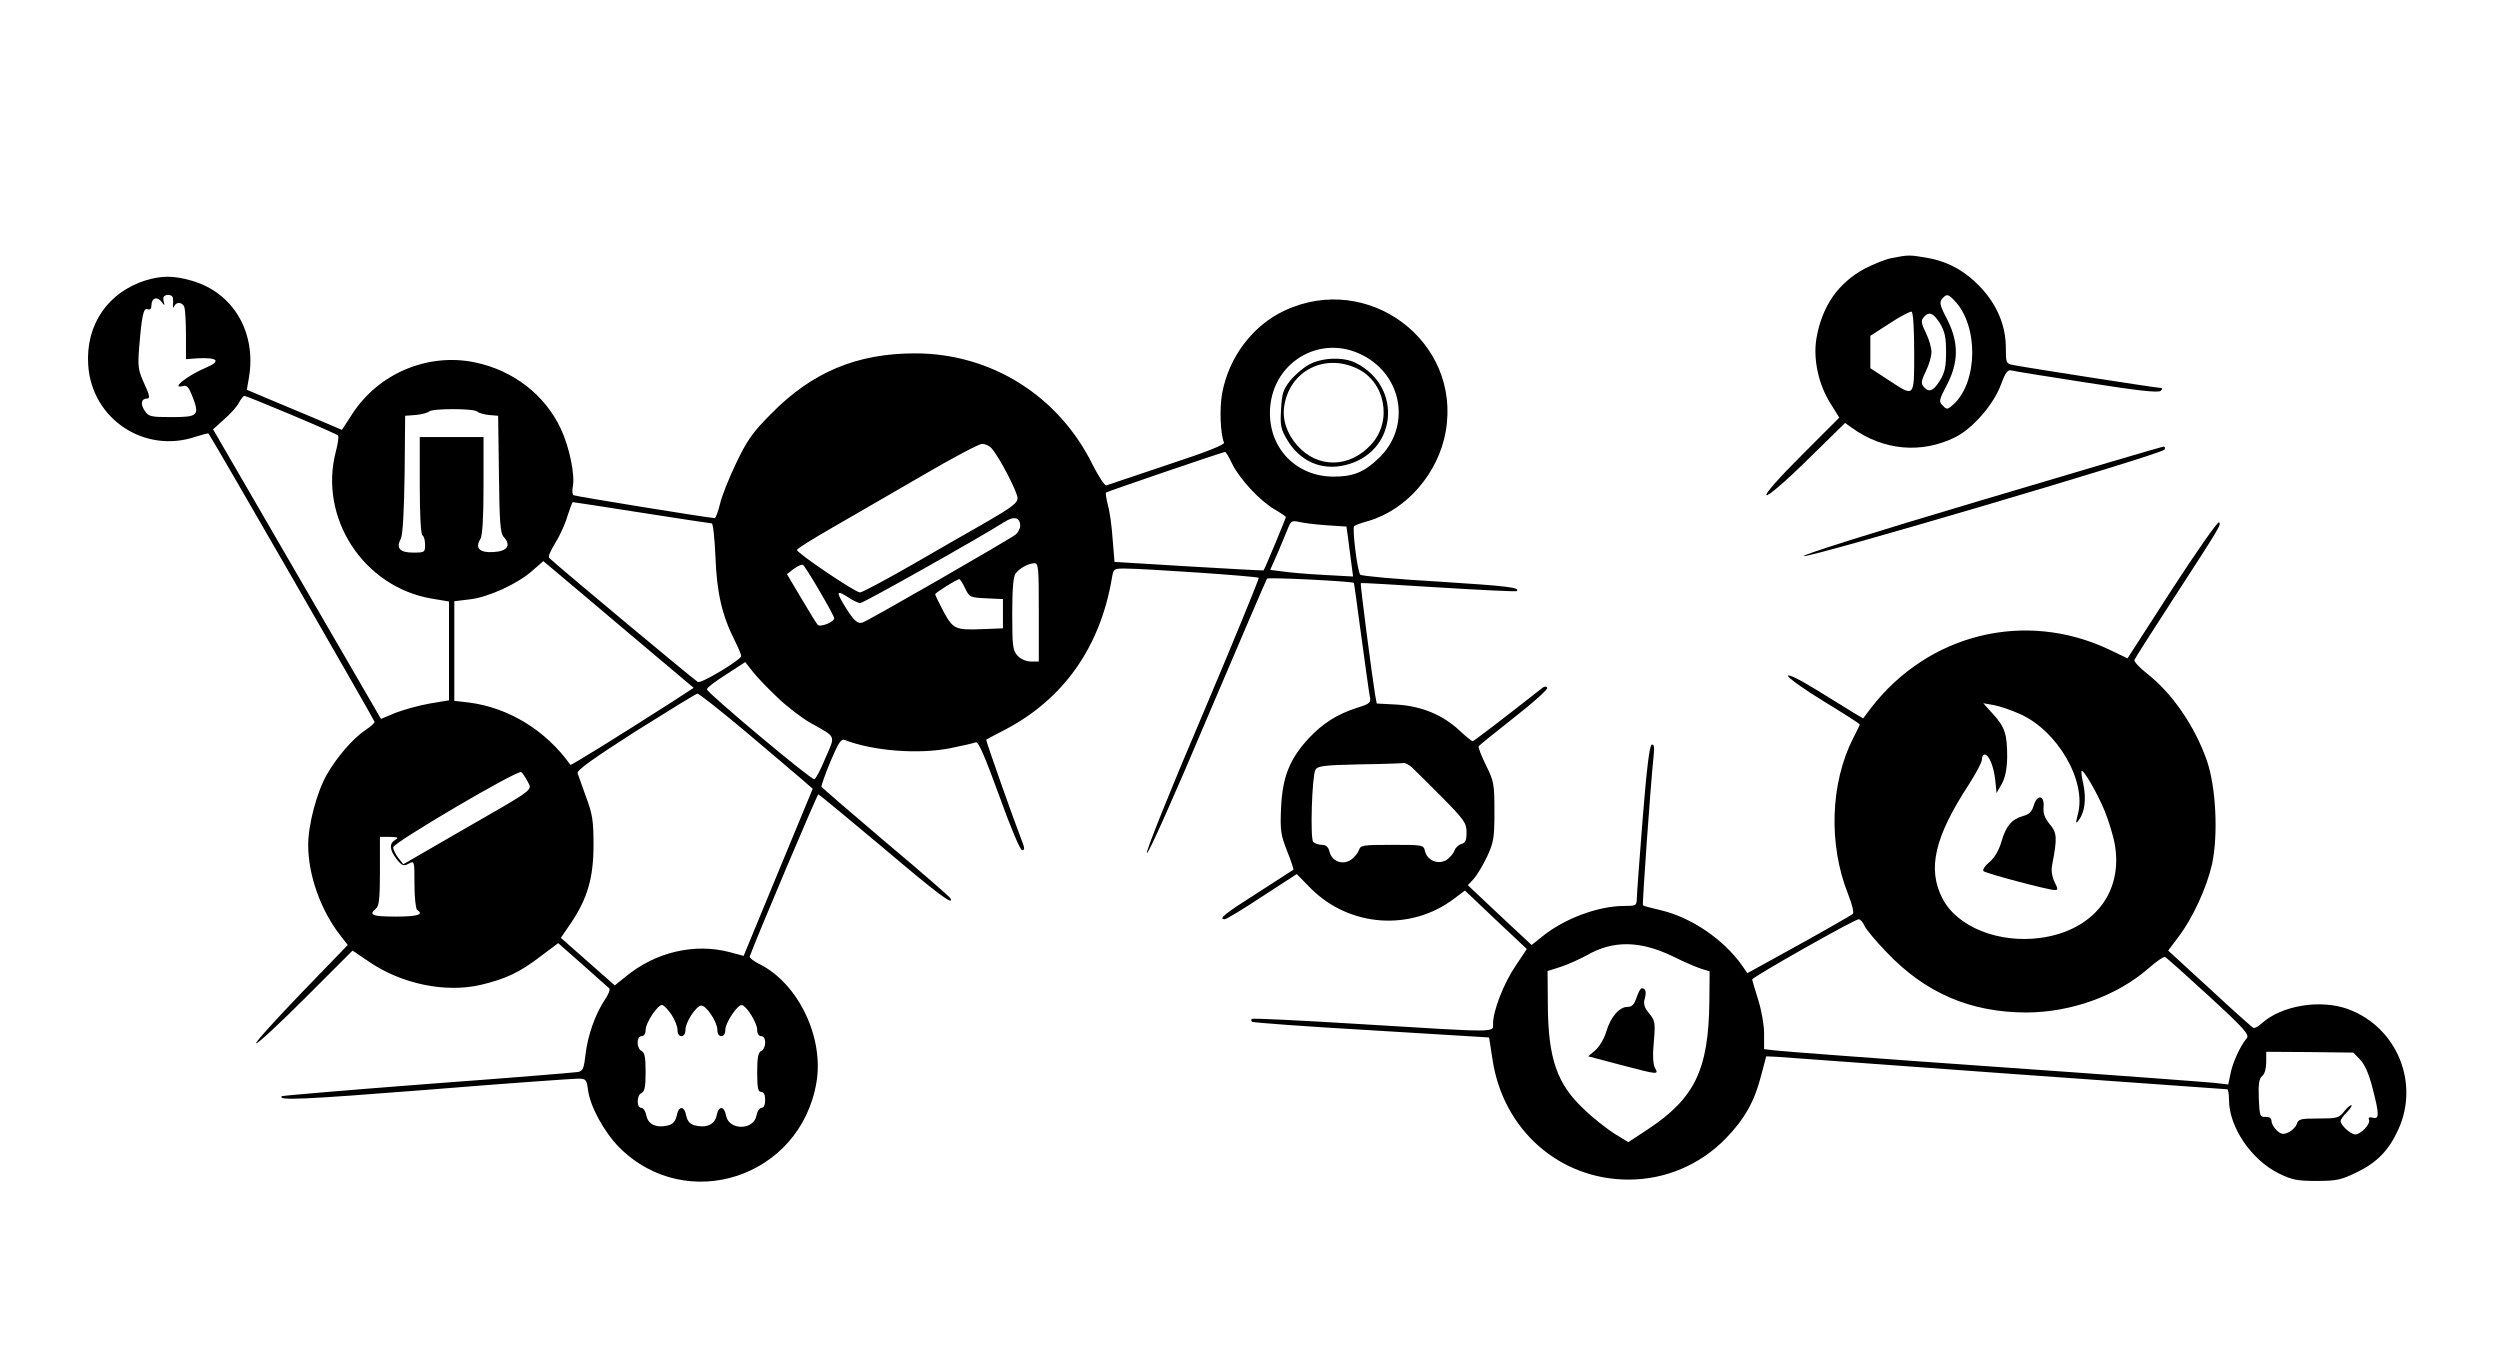 <?xml version="1.0" standalone="no"?>
<!DOCTYPE svg PUBLIC "-//W3C//DTD SVG 20010904//EN"
 "http://www.w3.org/TR/2001/REC-SVG-20010904/DTD/svg10.dtd">
<svg version="1.0" xmlns="http://www.w3.org/2000/svg"
 width="941pt" height="508pt" viewBox="0 0 941 508"
 preserveAspectRatio="xMidYMid meet">
<g transform="translate(0,508) scale(0.1,-0.1)"
fill="#000000" stroke="none">
<path d="M7122 4109 c-23 -4 -70 -23 -103 -40 -100 -54 -161 -141 -182 -263
-13 -79 8 -175 55 -248 l31 -50 -143 -143 c-85 -85 -138 -145 -131 -149 6 -4
72 52 154 133 l142 139 25 -18 c119 -86 263 -99 391 -35 66 34 143 123 170
196 16 44 26 58 38 55 9 -3 137 -23 284 -46 196 -31 272 -39 280 -31 8 8 7 11
-2 11 -14 0 -509 77 -553 86 -27 5 -28 8 -28 64 0 82 -31 158 -90 223 -58 64
-125 102 -204 116 -67 12 -73 12 -134 0z m236 -162 c89 -94 87 -303 -4 -388
-23 -21 -26 -22 -41 -6 -16 15 -15 21 15 78 45 86 45 161 1 247 -27 51 -30 64
-19 77 17 20 23 19 48 -8z m-153 -193 c0 -174 3 -170 -99 -103 l-66 43 0 61 0
61 73 47 c39 26 77 45 82 44 6 -2 10 -62 10 -153z m97 109 c18 -30 23 -52 23
-108 0 -56 -5 -78 -23 -107 -25 -41 -42 -47 -62 -23 -10 12 -8 23 9 58 12 24
21 56 21 72 0 16 -9 48 -21 72 -17 35 -19 46 -9 58 20 24 37 18 62 -22z"/>
<path d="M549 4025 c-143 -45 -227 -167 -217 -319 13 -203 212 -335 404 -270
25 8 47 14 49 12 11 -13 625 -1080 625 -1085 0 -5 -16 -19 -36 -32 -47 -32
-107 -102 -144 -167 -37 -64 -70 -188 -70 -264 0 -114 47 -246 121 -341 l28
-36 -176 -182 c-96 -100 -173 -185 -169 -188 4 -4 87 73 185 171 l178 178 62
-42 c123 -84 288 -118 421 -87 93 22 146 47 223 106 l68 51 92 -81 c51 -45 96
-85 100 -89 5 -4 -3 -24 -17 -44 -35 -53 -64 -133 -72 -205 -6 -52 -10 -62
-28 -66 -11 -2 -266 -23 -566 -45 -300 -23 -547 -44 -549 -46 -18 -17 75 -13
547 24 295 24 551 42 568 42 29 0 32 -3 37 -41 8 -64 61 -160 118 -218 254
-253 681 -113 742 244 29 169 -67 371 -212 445 -23 11 -41 25 -39 30 29 79
254 610 258 610 3 0 112 -90 243 -200 210 -178 267 -220 255 -192 -1 5 -111
100 -243 211 -132 112 -241 206 -243 210 -1 4 14 47 34 95 29 69 40 86 53 81
107 -42 280 -55 399 -31 45 9 88 19 95 22 10 3 34 -53 88 -201 41 -115 79
-205 86 -205 10 0 10 7 2 28 -32 82 -139 385 -137 388 2 1 33 18 70 37 221
115 359 311 403 570 6 36 7 37 48 37 72 0 500 -29 505 -35 2 -2 -93 -235 -212
-516 -120 -281 -214 -515 -209 -520 5 -5 107 224 227 509 121 284 222 520 225
524 5 6 322 -10 327 -16 1 0 13 -91 28 -201 15 -110 29 -212 32 -226 5 -24 1
-28 -48 -43 -76 -25 -127 -57 -182 -115 -72 -78 -99 -146 -104 -262 -4 -85 -1
-102 23 -163 15 -37 25 -68 23 -70 -1 -1 -63 -40 -135 -87 -123 -78 -149 -99
-123 -99 6 0 69 38 140 85 l131 85 53 -54 c146 -146 377 -162 540 -38 l40 30
116 -110 117 -110 -42 -63 c-45 -66 -85 -170 -85 -217 0 -35 30 -35 -494 -3
-225 14 -412 23 -414 20 -3 -3 -3 -8 1 -11 3 -3 205 -18 449 -32 l443 -27 13
-84 c40 -264 252 -451 512 -451 138 0 268 55 365 154 72 74 109 140 134 238
l19 72 43 -2 c24 -2 413 -30 865 -63 451 -32 824 -59 827 -59 4 0 7 -18 7 -40
0 -102 84 -226 188 -277 49 -24 69 -28 142 -28 76 0 92 4 152 33 76 37 120 83
155 160 81 176 -5 385 -187 453 -104 39 -252 15 -327 -53 -12 -11 -26 -19 -31
-17 -5 2 -80 69 -165 148 l-156 143 39 52 c54 71 106 185 126 273 24 111 15
293 -20 392 -45 128 -130 252 -225 326 -28 22 -49 45 -47 51 2 6 67 108 143
225 182 280 185 286 175 293 -5 3 -85 -111 -177 -253 l-167 -259 -71 34 c-315
148 -678 59 -894 -220 l-30 -40 -34 20 c-19 12 -82 51 -141 87 -65 40 -108 61
-108 53 0 -7 61 -51 135 -96 74 -45 135 -84 135 -87 0 -2 -11 -26 -25 -52 -86
-170 -93 -400 -19 -586 15 -38 23 -70 18 -75 -5 -4 -96 -57 -203 -116 l-194
-107 -20 29 c-69 98 -191 181 -306 208 -35 8 -65 16 -67 19 -3 3 28 445 40
560 4 35 2 47 -7 44 -8 -2 -19 -89 -34 -278 -12 -151 -22 -286 -22 -301 -1
-27 -3 -28 -49 -28 -96 0 -225 -48 -307 -115 l-40 -32 -120 112 -120 113 22
24 c12 13 34 50 50 83 25 54 28 70 28 170 0 104 -2 115 -32 175 -17 35 -30 67
-27 71 2 4 63 53 134 109 72 56 127 106 124 111 -3 6 -10 6 -17 1 -141 -111
-260 -202 -264 -202 -3 0 -26 18 -50 41 -64 59 -142 91 -235 97 l-76 4 -6 32
c-11 66 -57 419 -54 421 2 2 133 -6 292 -16 160 -10 292 -16 295 -14 13 14
-32 19 -295 36 -158 9 -290 21 -294 26 -11 12 -31 176 -23 183 5 4 28 12 53
19 145 42 265 181 292 339 58 339 -293 600 -607 453 -120 -56 -210 -175 -235
-312 -10 -56 -7 -149 7 -185 3 -8 -65 -35 -214 -84 -120 -40 -223 -75 -229
-77 -6 -2 -29 34 -52 79 -128 259 -382 418 -668 418 -219 0 -388 -71 -541
-227 -70 -70 -91 -100 -132 -186 -27 -56 -55 -126 -61 -154 -7 -29 -16 -53
-20 -53 -20 0 -524 82 -531 86 -5 3 -6 17 -3 32 9 44 -13 150 -45 218 -60 128
-179 220 -323 250 -177 37 -363 -41 -462 -194 l-39 -60 -101 43 c-55 23 -136
57 -179 75 l-78 33 8 46 c29 171 -60 321 -217 365 -68 19 -110 19 -171 1z
m102 -67 c1 -7 1 -20 0 -28 0 -10 1 -11 5 -2 8 17 31 15 38 -4 3 -9 6 -56 6
-106 l0 -90 38 3 c83 5 97 -10 35 -36 -69 -29 -133 -81 -84 -68 15 4 22 -5 36
-41 27 -70 20 -76 -79 -76 -80 0 -87 2 -102 25 -17 26 -12 45 11 45 10 0 8 14
-12 56 -23 51 -25 63 -19 138 10 121 16 148 32 142 9 -3 14 2 14 14 0 28 21
36 38 14 11 -15 13 -15 9 -2 -3 9 -3 19 0 22 11 11 33 6 34 -6z m4480 -216
c151 -79 180 -273 57 -388 -54 -52 -96 -68 -168 -68 -138 0 -240 102 -240 239
0 187 187 303 351 217z m-4035 -223 c93 -39 172 -74 176 -78 4 -3 0 -31 -8
-61 -65 -249 104 -509 360 -553 l66 -11 0 -186 0 -186 -72 -12 c-40 -7 -98
-23 -129 -35 l-55 -23 -316 545 -316 545 41 37 c23 20 49 48 56 63 8 14 17 26
21 26 4 0 83 -32 176 -71z m700 12 c5 -5 25 -11 44 -13 l35 -3 3 -219 c2 -183
5 -223 18 -237 29 -32 14 -54 -39 -57 -52 -3 -70 15 -49 49 8 12 12 80 12 201
l0 183 -120 0 -120 0 0 -182 c0 -110 4 -184 10 -188 6 -3 10 -19 10 -36 0 -28
-2 -29 -45 -29 -51 0 -65 17 -46 53 7 14 12 102 14 242 l2 220 40 3 c22 2 44
8 50 13 12 12 168 12 181 0z m1936 -138 c30 -34 98 -165 98 -188 0 -18 -21
-34 -112 -87 -62 -35 -192 -110 -289 -166 -98 -56 -184 -102 -192 -102 -18 0
-237 148 -237 160 0 5 60 42 133 84 72 42 224 129 337 195 113 66 214 120 226
120 11 1 28 -7 36 -16z m906 -59 c28 -57 103 -138 159 -171 24 -14 43 -27 43
-29 0 -5 -80 -197 -84 -201 -1 -1 -127 6 -281 15 l-280 17 -7 85 c-3 47 -11
105 -18 129 -6 24 -9 45 -7 47 4 4 435 151 448 153 3 1 15 -20 27 -45z m-2222
-184 c140 -22 259 -40 263 -40 5 0 11 -57 14 -127 5 -135 25 -220 73 -315 13
-26 24 -52 24 -57 0 -14 -149 -104 -163 -98 -10 4 -517 427 -560 467 -5 4 6
29 23 56 17 27 38 73 46 102 9 28 18 52 20 52 3 0 120 -18 260 -40z m1424 -50
c0 -9 -8 -24 -17 -32 -21 -17 -550 -322 -576 -331 -20 -7 -35 8 -73 71 -28 47
-23 51 21 22 17 -11 36 -20 43 -20 12 0 451 247 542 305 37 24 60 18 60 -15z
m1152 3 l76 -5 6 -42 c3 -22 8 -65 12 -93 l7 -53 -109 6 c-60 3 -130 9 -156
13 l-47 6 31 70 c16 39 34 81 39 94 8 19 14 22 37 17 15 -4 61 -10 104 -13z
m-2615 -415 l234 -197 -83 -54 c-209 -134 -379 -239 -381 -236 -92 130 -233
216 -384 235 l-53 6 0 188 0 187 58 7 c70 8 180 58 237 109 l40 35 50 -42 c27
-22 154 -130 282 -238z m708 167 c30 -51 55 -97 55 -102 0 -14 -52 -35 -62
-25 -4 4 -32 49 -62 100 l-54 91 26 20 c15 11 30 17 34 15 5 -3 33 -47 63 -99z
m825 -80 l0 -185 -30 0 c-17 0 -38 9 -50 22 -18 20 -20 35 -20 158 0 94 4 141
13 152 16 20 47 37 70 38 16 0 17 -15 17 -185z m-277 90 c16 -33 18 -34 79
-37 l63 -3 0 -55 0 -55 -75 -3 c-105 -4 -112 -1 -149 67 -17 32 -31 61 -31 64
0 6 81 57 91 57 3 0 13 -16 22 -35z m-707 -410 c34 -33 90 -76 123 -95 101
-57 96 -45 58 -133 -18 -44 -37 -80 -42 -80 -12 -3 -403 325 -404 338 -1 6 32
31 72 56 l72 47 29 -37 c16 -20 57 -63 92 -96z m-111 -136 c99 -84 194 -164
212 -180 l32 -28 -130 -314 -130 -315 -52 14 c-132 35 -279 1 -392 -92 l-41
-33 -101 89 -102 90 39 57 c62 93 84 170 84 293 0 90 -4 116 -28 180 -15 41
-29 82 -32 90 -3 11 62 57 218 157 123 77 228 142 233 142 6 1 91 -67 190
-150z m4787 74 c143 -63 253 -254 219 -378 -9 -36 -9 -38 4 -21 22 29 28 79
17 133 -6 26 -9 49 -7 51 7 7 59 -83 86 -148 15 -36 33 -94 39 -128 32 -181
-80 -324 -278 -352 -159 -22 -316 41 -371 149 -57 111 -29 231 99 427 27 42
50 85 50 95 0 11 4 19 10 19 16 0 34 -43 40 -95 l5 -50 20 35 c13 24 19 55 20
100 0 86 -8 113 -53 162 l-37 41 40 -7 c22 -4 66 -19 97 -33z m-2289 -200 c11
-10 62 -61 114 -113 85 -86 93 -98 93 -133 0 -30 -4 -40 -20 -44 -10 -3 -22
-14 -25 -24 -4 -11 -17 -26 -29 -35 -31 -20 -73 -4 -82 31 -6 25 -6 25 -124
25 -110 0 -119 -1 -125 -20 -4 -11 -18 -28 -31 -37 -32 -20 -71 -5 -80 32 -4
17 -13 25 -28 25 -12 0 -27 5 -33 11 -12 12 -5 245 8 271 8 15 30 18 167 21
86 1 161 4 166 5 5 1 18 -6 29 -15z m-3328 -53 c19 -36 35 -24 -249 -187
l-218 -126 -19 24 c-10 13 -19 31 -19 40 0 17 468 292 482 283 4 -3 15 -18 23
-34z m-497 -221 c-24 -14 -22 -38 5 -73 20 -25 26 -27 45 -17 22 12 22 11 22
-78 0 -49 5 -93 10 -96 27 -17 2 -25 -80 -25 -89 0 -104 6 -75 30 12 10 15 39
15 141 l0 129 38 0 c30 -1 34 -3 20 -11z m5530 -324 c6 -13 43 -58 83 -99 146
-154 316 -227 528 -227 168 1 340 63 459 167 28 25 56 44 61 42 5 -2 79 -68
165 -147 138 -127 154 -146 142 -160 -23 -26 -54 -94 -61 -135 l-8 -38 -51 6
c-28 3 -402 31 -831 61 -429 30 -799 58 -822 61 l-43 5 0 59 c0 32 -10 88 -22
126 -12 38 -22 73 -23 77 0 9 384 226 401 227 6 0 16 -11 22 -25z m-723 -114
c44 -22 94 -43 110 -48 l30 -9 -1 -114 c-3 -257 -55 -364 -232 -481 l-73 -48
-51 31 c-28 18 -80 58 -114 91 -104 96 -137 193 -138 397 l-1 125 50 16 c28 9
71 29 97 43 99 57 200 56 323 -3z m-3767 -221 c12 -18 22 -44 22 -56 0 -15 6
-24 15 -24 9 0 15 9 15 24 0 29 41 91 60 91 19 0 60 -62 60 -91 0 -15 6 -24
15 -24 9 0 15 9 15 23 0 28 48 99 63 94 19 -6 57 -68 57 -93 0 -15 6 -24 15
-24 9 0 15 -9 15 -25 0 -14 -7 -28 -15 -31 -11 -5 -15 -24 -15 -80 0 -59 3
-74 15 -74 10 0 15 -10 15 -30 0 -19 -5 -30 -14 -30 -7 0 -16 -13 -19 -30 -11
-55 -103 -55 -114 0 -7 39 -29 39 -36 0 -7 -33 -39 -47 -82 -36 -18 5 -27 15
-32 36 -7 39 -29 39 -36 0 -5 -21 -14 -31 -32 -36 -43 -11 -75 3 -82 36 -3 17
-12 30 -19 30 -19 0 -18 49 1 56 11 5 15 23 15 79 0 56 -4 74 -15 79 -8 3 -15
17 -15 31 0 16 6 25 15 25 9 0 15 9 15 23 0 28 48 99 63 94 7 -2 22 -18 35
-37z m6356 -169 c17 -18 33 -54 46 -106 26 -100 26 -119 1 -112 -13 3 -18 1
-14 -8 6 -16 -31 -55 -52 -55 -17 0 -55 35 -55 50 0 6 11 22 25 35 13 14 20
25 15 25 -5 0 -17 -11 -28 -25 -18 -23 -27 -25 -95 -25 -68 0 -76 -2 -82 -21
-4 -11 -18 -25 -31 -31 -19 -9 -28 -8 -44 7 -11 10 -20 26 -20 35 0 11 -8 16
-22 16 -22 -1 -23 4 -26 70 -2 54 1 74 13 84 9 7 15 29 15 52 l0 39 164 -1
164 -2 26 -27z"/>
<path d="M4926 3707 c-22 -12 -53 -39 -70 -60 -26 -33 -31 -48 -34 -107 -4
-61 -1 -75 22 -114 48 -82 129 -118 218 -97 195 45 222 294 41 385 -47 24
-130 20 -177 -7z m182 -14 c106 -50 134 -197 54 -285 -81 -90 -202 -92 -279
-5 -40 46 -57 98 -49 150 21 131 151 198 274 140z"/>
<path d="M7655 2048 c-7 -23 -18 -34 -39 -39 -43 -12 -65 -37 -82 -95 -10 -35
-26 -62 -46 -79 -17 -14 -27 -30 -22 -34 10 -9 244 -71 267 -71 14 0 14 3 0
31 -9 19 -13 42 -9 62 20 103 19 122 -9 155 -19 23 -25 40 -23 64 4 45 -24 50
-37 6z"/>
<path d="M6160 1325 c-9 -26 -17 -35 -34 -35 -31 0 -63 -37 -80 -93 -7 -25
-26 -57 -41 -70 l-27 -23 121 -32 c145 -38 145 -38 130 -11 -7 14 -9 48 -4 98
6 72 5 79 -18 107 -18 22 -22 35 -16 56 7 26 3 38 -12 38 -4 0 -13 -16 -19
-35z"/>
<path d="M7458 3197 c-388 -115 -674 -205 -669 -210 11 -11 1353 385 1359 401
2 7 0 12 -5 11 -4 0 -313 -91 -685 -202z"/>
</g>
</svg>
